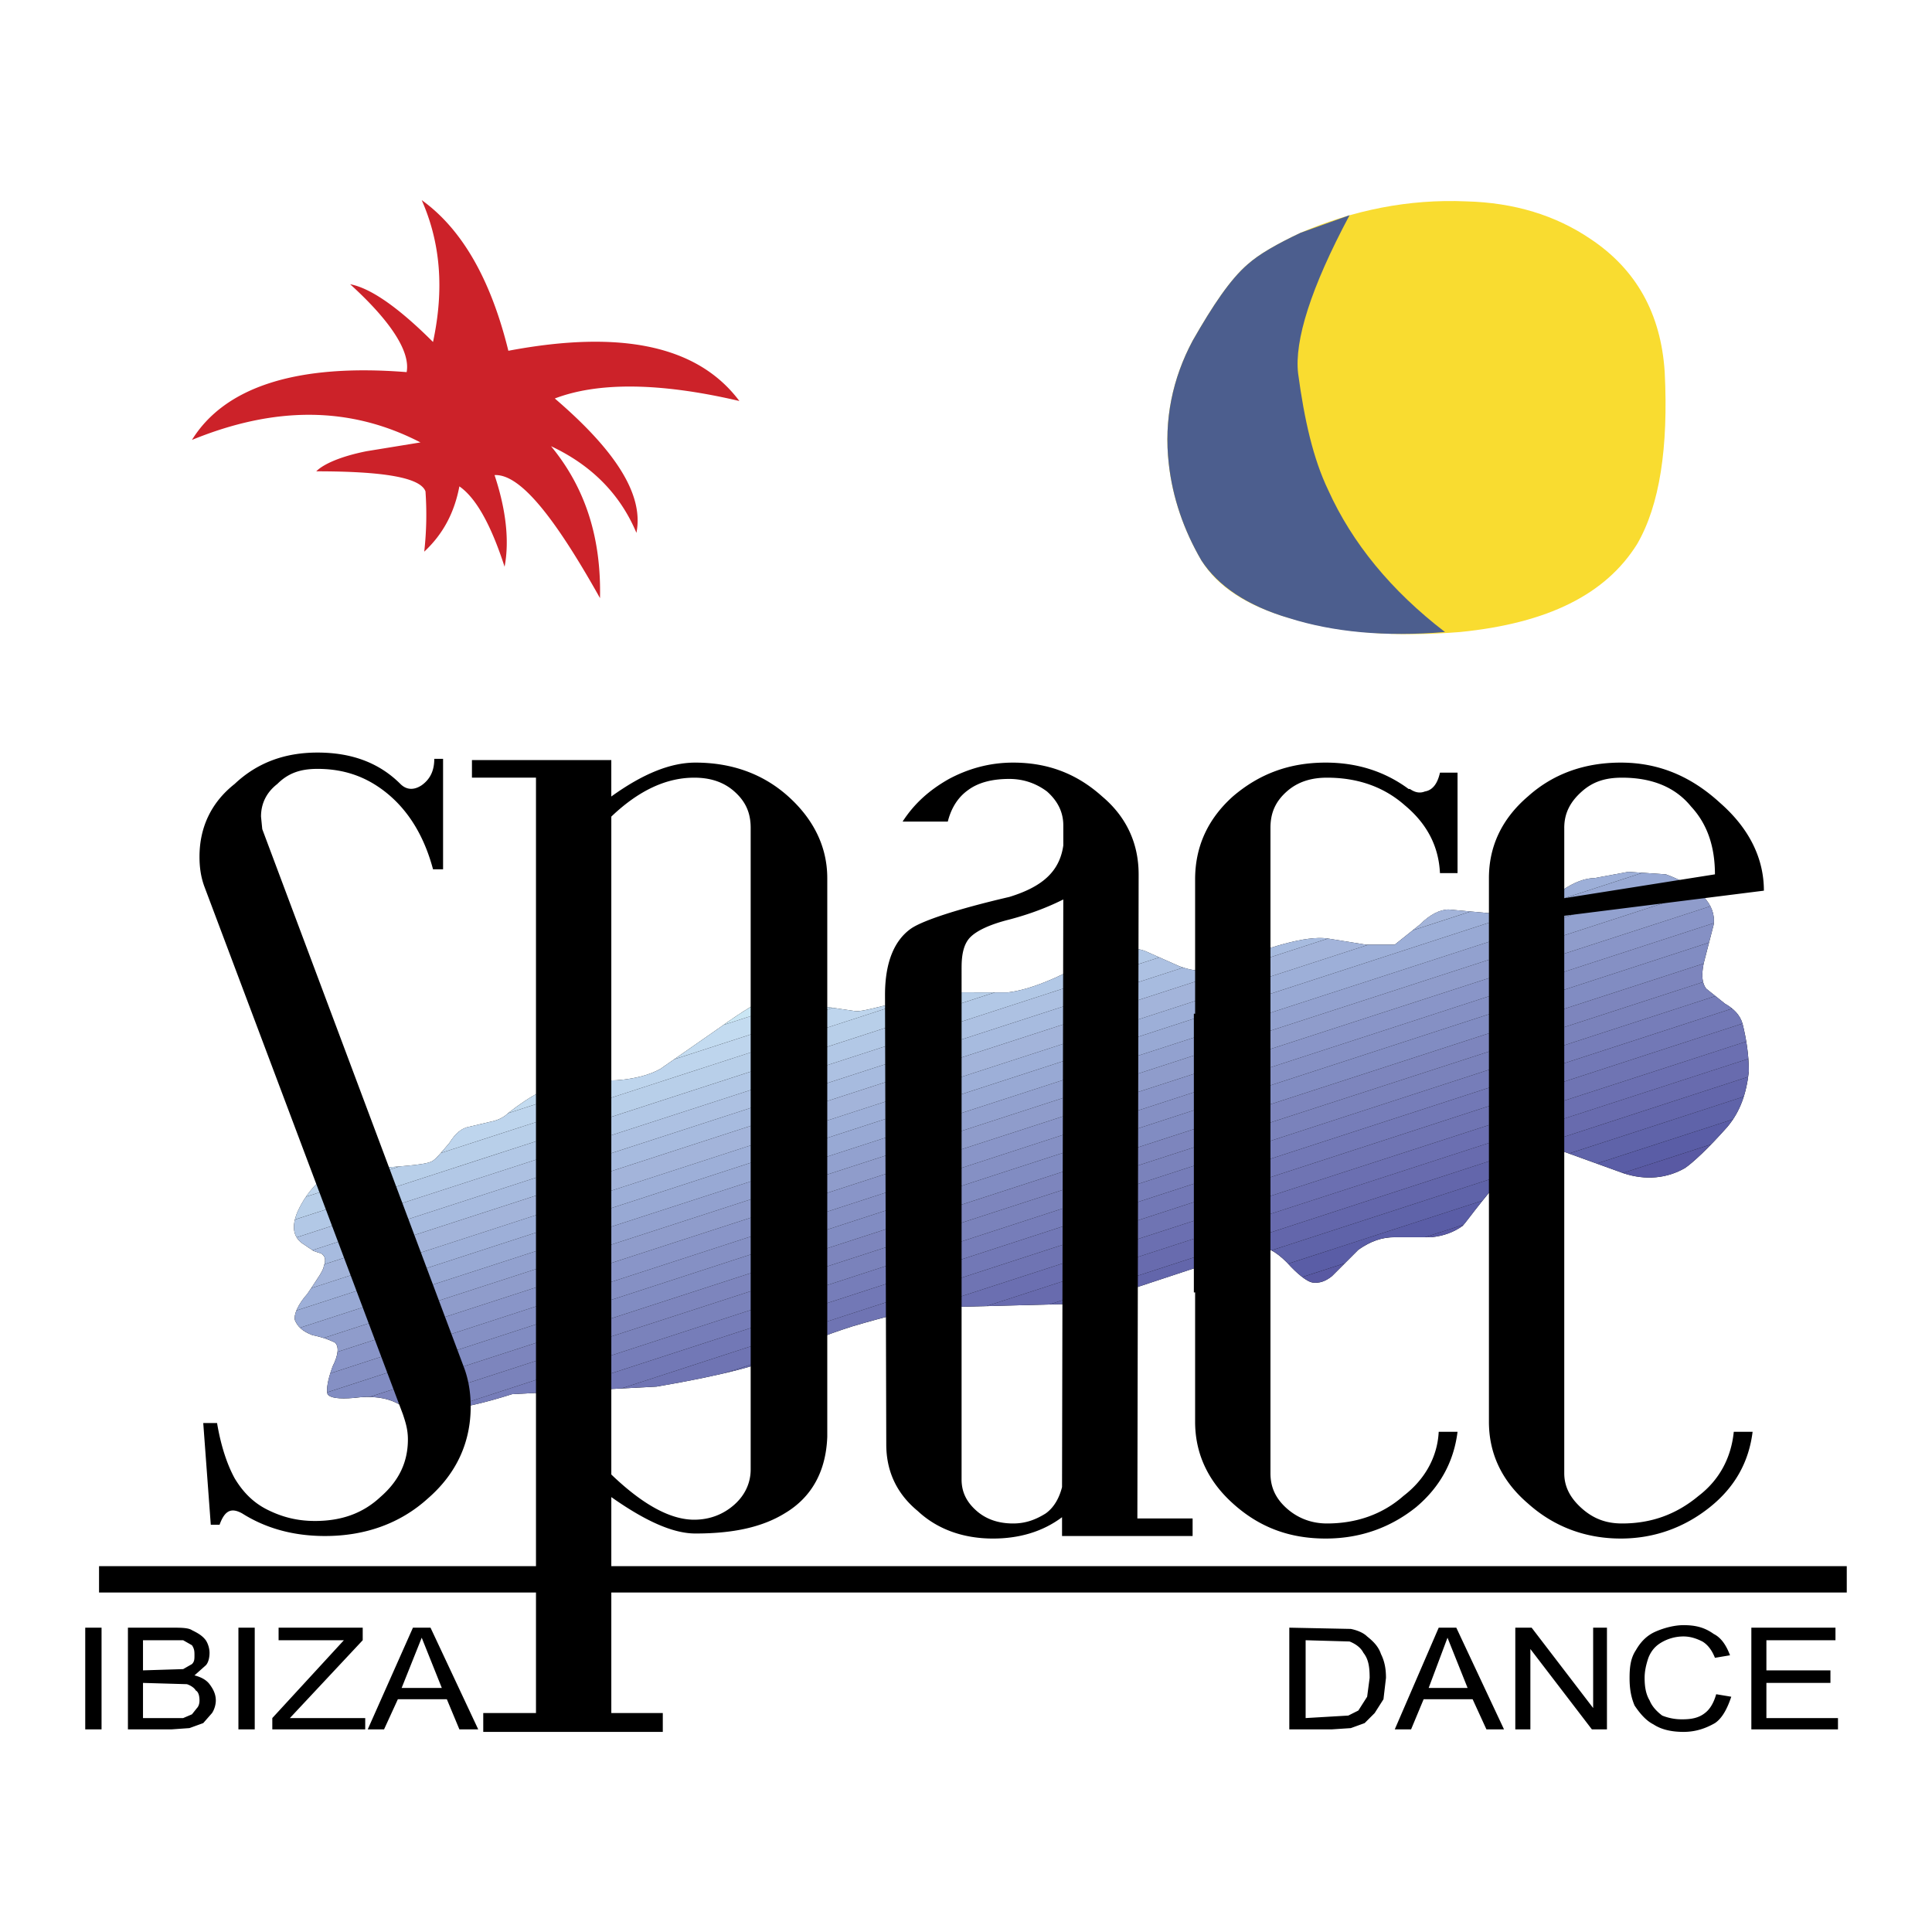 <svg xmlns="http://www.w3.org/2000/svg" width="2500" height="2500" viewBox="0 0 192.756 192.756"><g fill-rule="evenodd" clip-rule="evenodd"><path fill="#fff" d="M0 0h192.756v192.756H0V0z"/><path d="M117.611 96.378l-3.383-1.503c-1.379-.501-3.258-.25-5.387.877-3.383 1.879-6.137 3.006-8.268 3.256h-6.514c-1.127 0-2.63.252-4.509 1.004-2.13.5-3.382.877-4.134.877l-8.644-1.254c-.877.125-2.505 1.127-5.136 3.006l-5.762 4.01c-1.127.625-2.63 1.002-4.385 1.127l-4.259.125c-2.254.25-4.259 1.377-6.513 3.133-.502.5-1.128.75-1.755.875l-2.129.502c-.751.125-1.378.627-2.004 1.629-.751.877-1.252 1.502-1.628 1.754-.501.375-2.255.5-5.512.75-3.132.25-5.011.627-5.762 1.254-1.002.877-1.754 2.004-2.255 3.131-.626 1.504-.375 2.506.501 3.133l1.127.752.752.25c.376.25.501.625.25 1.252 0 .377-.626 1.252-1.628 2.756-1.002 1.127-1.378 2.129-1.252 2.631.25.627.751 1.127 1.753 1.504 1.253.25 2.005.625 2.255.75.376.377.376 1.129-.25 2.381-.502 1.377-.627 2.256-.502 2.756.251.375 1.128.502 2.63.375 1.879-.25 3.257 0 4.259.502 2.255 1.252 6.013.877 11.524-.877l14.406-.752c6.639-1.127 10.898-2.254 13.028-3.383 1.629-.875 3.757-1.752 6.514-2.629 3.382-1.002 6.013-1.629 7.892-1.879l14.532-.377c1.252 0 2.756-.5 4.76-1.252l13.277-4.385c.752-.125 1.754.377 2.883 1.504 1.127 1.252 2.002 1.879 2.504 2.004.752.125 1.377-.125 2.004-.627l2.631-2.631c1.252-.877 2.381-1.252 3.633-1.252h3.633c1.254-.125 2.254-.5 3.133-1.127.25-.252.875-1.127 1.879-2.381 1.879-2.379 3.758-4.133 5.512-5.387.5-.375 1.377-.25 2.754.377l5.889 2.129c2.254.752 4.385.502 6.139-.502.75-.5 2.254-1.877 4.258-4.133 1.252-1.504 1.879-3.256 2.131-5.512 0-1.629-.252-3.258-.627-4.76-.252-.877-.877-1.504-1.754-2.004l-1.879-1.504c-.377-.502-.5-1.254-.25-2.506l1.002-3.882c.25-2.005-1.379-3.759-4.762-5.011l-3.758-.251-3.381.626c-.877 0-2.004.376-3.258 1.253-2.004 1.127-3.006 1.754-3.256 1.879l-3.885.376-4.133-.376c-.877 0-1.879.501-2.881 1.504l-2.506 2.003h-2.881l-3.883-.626c-2.129-.25-5.637.752-10.523 2.756-1.251.626-2.63.626-4.257 0z"/><path d="M72.171 102.262l7.017-2.277-2.415-.35c-.815.117-2.282.992-4.602 2.627z" fill="#cae6f4"/><path d="M79.188 99.984l-7.017 2.277c-.173.123-.351.248-.533.379l-4.382 3.049 15.834-5.139-3.902-.566zm-28.505 11.084l10.076-3.27-3.527.104c-2.254.25-4.259 1.377-6.513 3.133-.012.012-.024.024-.036.033z" fill="#c3dbf0"/><path d="M83.09 100.551l-15.834 5.139-1.38.961c-1.127.625-2.63 1.002-4.385 1.127l-.732.021-10.076 3.27c-.495.479-1.107.721-1.719.842l-2.129.502c-.751.125-1.378.627-2.004 1.629-.329.383-.609.719-.853.996l49.249-15.986c-1.001.098-2.227.381-3.676.961-2.13.5-3.382.877-4.134.877l-2.327-.339zm-52.569 18.853l9.331-3.029c-.629.053-1.349.107-2.161.17-3.132.25-5.011.627-5.762 1.254a8.395 8.395 0 0 0-1.408 1.605z" fill="#bed5ed"/><path d="M93.227 99.051l-49.249 15.986c-.313.355-.564.615-.776.758-.376.281-1.458.422-3.351.58l-9.331 3.029a9.787 9.787 0 0 0-.847 1.525c-.11.266-.193.514-.25.748l69.838-22.67H94.06a8.632 8.632 0 0 0-.833.044zm14.953-2.938l4.576-1.485c-1.137-.004-2.467.357-3.914 1.123a41.07 41.07 0 0 1-.662.362z" fill="#b8cfe9"/><path d="M112.756 94.628l-4.576 1.485c-3.082 1.662-5.615 2.66-7.605 2.895h-1.312l-69.838 22.67c-.178.729-.107 1.312.173 1.775l86.073-27.938-1.441-.641a4.372 4.372 0 0 0-1.474-.246z" fill="#b2c8e6"/><path d="M115.67 95.515l-86.073 27.938c.141.232.335.436.578.609l1.003.668 86.871-28.197a8.892 8.892 0 0 1-.438-.155l-1.941-.863z" fill="#adc1e2"/><path d="M118.049 96.533L31.178 124.73l.124.084.752.25c.338.225.474.551.314 1.07L132.49 93.638l-.098-.016c-2.129-.25-5.637.752-10.523 2.756-1.139.569-2.381.62-3.82.155z" fill="#a7bbdf"/><path d="M132.49 93.638L32.369 126.135a2.35 2.35 0 0 1-.064.182c0 .328-.475 1.035-1.259 2.205l105.496-34.273h-.266l-3.786-.611zm8.455-.82l5.781-1.879-2.184-.198c-.877 0-1.879.501-2.881 1.504l-.716.573z" fill="#a3b4da"/><path d="M146.727 90.939l-5.781 1.879-1.789 1.43h-2.615L31.045 128.521l-.369.551c-.548.617-.909 1.197-1.103 1.676l134.302-43.67-1.42-.095-3.381.626c-.877 0-2.004.376-3.258 1.253-2.004 1.127-3.006 1.754-3.256 1.879l-3.885.376-1.948-.178z" fill="#9dafd8"/><path d="M163.875 87.078l-134.302 43.67c-.16.398-.207.729-.149.955.112.279.273.533.507.764l137.618-44.669c-.41-.198-.854-.386-1.336-.563l-2.338-.157z" fill="#98a9d4"/><path d="M167.549 87.797l-137.618 44.67c.29.285.691.531 1.247.74.429.084.798.186 1.11.285L169.44 88.975c-.51-.421-1.139-.815-1.891-1.178z" fill="#92a1cf"/><path d="M169.439 88.975L32.287 133.492c.599.191.98.383 1.145.465.196.197.29.496.246.916l136.968-44.458c-.261-.508-.664-.99-1.207-1.44z" fill="#8f9ccb"/><path d="M170.646 90.415L33.678 134.873c-.041.383-.197.867-.496 1.465-.089.244-.166.473-.231.684l138.038-44.925a3.093 3.093 0 0 0-.343-1.682z" fill="#8995c8"/><path d="M170.988 92.096L32.951 137.021c-.265.859-.351 1.473-.303 1.891L170.51 94.043l.465-1.799a6.79 6.79 0 0 0 .013-.148z" fill="#8590c4"/><path d="M170.51 94.043L32.648 138.912c.008.064.019.127.032.182.251.375 1.128.502 2.63.375a10.54 10.54 0 0 1 1.563-.096L169.97 96.134c0-.003 0-.005.002-.007l.538-2.084z" fill="#818cc2"/><path d="M169.971 96.134L36.874 139.373c1.111.02 1.995.246 2.696.598.125.07.256.133.39.193L169.92 97.98c-.115-.455-.108-1.048.051-1.846z" fill="#7d85bd"/><path d="M169.92 97.98L39.96 140.164c1.133.502 2.598.65 4.42.471l126.773-41.26-.93-.742a1.775 1.775 0 0 1-.303-.653z" fill="#7a82bb"/><path d="M55.29 138.875l117.53-38.25a4.973 4.973 0 0 0-.719-.488l-.949-.762-126.773 41.26c1.858-.182 4.087-.705 6.715-1.541l4.196-.219z" fill="#767db9"/><path d="M61.997 138.525l111.853-36.404c-.178-.605-.535-1.09-1.029-1.496l-117.53 38.25 6.706-.35z" fill="#7278b6"/><path d="M72.28 137.002L78.45 135l.078-.041c1.629-.875 3.757-1.752 6.514-2.629 2.882-.855 5.219-1.436 7.009-1.744l82.174-26.672a24.046 24.046 0 0 0-.369-1.773l-.006-.02-111.853 36.404 3.503-.184c2.628-.445 4.883-.892 6.78-1.339z" fill="#6f74b3"/><path d="M98.424 130.309l76.01-24.672a19.248 19.248 0 0 0-.209-1.723l-82.174 26.672c.311-.053.605-.098.882-.135l5.491-.142zM78.45 135l-6.17 2.002c2.84-.666 4.879-1.334 6.17-2.002z" fill="#6b6fb1"/><path d="M104.705 130.146l69.707-22.709c.025-.176.049-.355.07-.537 0-.422-.018-.844-.049-1.264l-76.01 24.672 6.282-.162z" fill="#686bae"/><path d="M126.857 124.748l23.43-7.625a24.301 24.301 0 0 1 3.025-2.582c.5-.375 1.377-.25 2.754.377l.473.17 17.436-5.676c.193-.611.336-1.268.438-1.975l-69.707 22.709 2.76-.072c1.252 0 2.756-.5 4.76-1.252l13.277-4.385c.39-.064.847.04 1.354.311z" fill="#6366ab"/><path d="M128.512 126.082l19.402-6.297a31.248 31.248 0 0 1 2.373-2.662l-23.43 7.625c.469.252.984.65 1.527 1.193l.128.141zm30.791-9.994l13.602-4.414a8.775 8.775 0 0 0 1.07-2.262l-17.436 5.676 2.764 1z" fill="#5f63a9"/><path d="M129.932 127.412l4.248-1.379 1.344-1.346c1.252-.877 2.381-1.252 3.633-1.252h3.025l3.85-1.25c.303-.352.891-1.16 1.77-2.258.037-.049.074-.096.113-.143l-19.402 6.297c.538.587 1.014 1.024 1.419 1.331zm31.98-10.381l8.809-2.859a55.511 55.511 0 0 0 1.631-1.76 9.33 9.33 0 0 0 .553-.738l-13.602 4.414 2.609.943z" fill="#5a5da6"/><path d="M170.721 114.172l-8.809 2.859.043.016c2.254.752 4.385.502 6.139-.502.529-.354 1.435-1.145 2.627-2.373zm-24.69 8.014l-3.85 1.25h.607c1.254-.125 2.254-.5 3.133-1.127.032-.032.067-.073.11-.123zm-11.851 3.847l-4.248 1.379c.395.299.719.473.957.533.752.125 1.377-.125 2.004-.627l1.287-1.285z" fill="#5959a3"/><path d="M36.563 45.019c-2.505.501-4.259 1.252-5.011 2.004 6.764 0 10.397.626 10.899 2.005a33.003 33.003 0 0 1-.125 6.012c1.879-1.753 3.006-3.883 3.507-6.514 1.629 1.128 3.131 3.758 4.51 8.018.501-2.631.125-5.762-1.002-9.145 2.505-.126 5.887 4.009 10.522 12.276.126-5.888-1.378-10.898-4.885-15.157 4.008 1.879 6.89 4.76 8.518 8.643.752-3.758-2.004-8.142-8.143-13.404 4.259-1.628 10.397-1.628 18.415.251-4.134-5.512-11.775-7.141-23.049-5.011-1.755-7.141-4.635-12.151-8.645-15.032 1.879 4.259 2.256 8.894 1.128 14.155-3.508-3.507-6.263-5.386-8.268-5.762 4.134 3.758 6.013 6.764 5.637 8.769-11.023-.877-18.163 1.503-21.42 6.764 8.268-3.383 15.783-3.383 22.798.25l-5.386.878z" fill="#cc2229"/><path d="M47.086 77.588h6.389v93.324h-5.261v1.879h17.913v-1.879h-5.136v-21.547c3.382 2.381 6.138 3.633 8.393 3.633 3.758 0 6.639-.625 8.894-2.004 2.755-1.629 4.134-4.26 4.259-7.643V87.609c0-3.131-1.378-5.887-3.884-8.142-2.505-2.254-5.637-3.382-9.27-3.382-2.505 0-5.261 1.127-8.393 3.382v-3.632H47.086v1.753zm26.181 1.378c1.127 1.002 1.628 2.129 1.628 3.633v64.011c0 1.254-.501 2.506-1.628 3.508s-2.505 1.504-4.009 1.504c-2.379 0-5.136-1.504-8.267-4.51v-65.64c2.756-2.631 5.511-3.883 8.267-3.883 1.503-.001 2.881.374 4.009 1.377zM113.602 87.234c0-3.132-1.252-5.762-3.633-7.767-2.504-2.254-5.385-3.382-8.893-3.382-2.381 0-4.51.625-6.39 1.628-2.003 1.127-3.507 2.506-4.634 4.259h4.51c.375-1.503 1.127-2.505 2.004-3.131 1.002-.752 2.381-1.127 4.133-1.127 1.504 0 2.756.501 3.76 1.252 1.127 1.002 1.627 2.129 1.627 3.382v2.004c-.375 2.631-2.129 4.134-5.387 5.136-5.386 1.252-8.643 2.38-9.771 3.132-1.628 1.127-2.63 3.257-2.63 6.64l.125 44.844c0 2.631 1.002 4.887 3.131 6.641 2.004 1.879 4.635 2.756 7.517 2.756 2.504 0 4.885-.627 6.889-2.131v1.879h13.027v-1.754h-5.512l.127-64.261zm-17.663 9.27c0-1.378.25-2.38.877-3.007.626-.626 1.878-1.252 3.882-1.754 2.381-.626 4.135-1.377 5.387-2.004l-.125 58.625c-.25 1.002-.75 2.004-1.629 2.631-1.002.627-2.004 1.002-3.256 1.002-1.379 0-2.631-.375-3.633-1.252-1.002-.877-1.504-1.879-1.504-3.133V96.504h.001zM152.434 79.467c-2.629 2.255-3.883 5.011-3.883 8.142v54.241c0 3.131 1.254 5.887 3.883 8.143 2.508 2.254 5.639 3.508 9.271 3.508 3.381 0 6.389-1.127 8.893-3.133 2.506-2.004 3.885-4.51 4.26-7.516h-1.879c-.25 2.506-1.377 4.76-3.508 6.389-2.254 1.879-4.76 2.756-7.641 2.756-1.629 0-2.881-.502-4.008-1.502-1.129-1.004-1.756-2.131-1.756-3.508v-55.62l19.918-2.505c0-3.131-1.377-6.138-4.383-8.768-3.008-2.757-6.264-4.009-9.896-4.009s-6.764 1.127-9.271 3.382zm3.632 3.132c0-1.503.627-2.631 1.756-3.633 1.127-1.002 2.379-1.377 4.008-1.377 2.881 0 5.262.876 6.889 2.88 1.629 1.754 2.381 4.009 2.381 6.765l-15.033 2.38v-7.015h-.001zM143.666 77.087c-.25 1.127-.752 1.753-1.504 1.878-.625.25-1.127 0-1.502-.25h-.125c-2.381-1.754-5.137-2.63-8.27-2.63-3.631 0-6.639 1.127-9.268 3.382-2.506 2.255-3.76 5.011-3.76 8.268v13.404h-.125v27.809h.125v12.902c0 3.131 1.254 5.887 3.76 8.143 2.629 2.381 5.637 3.508 9.268 3.508 3.51 0 6.516-1.127 9.021-3.133 2.379-2.004 3.756-4.51 4.133-7.516h-1.879c-.125 2.506-1.379 4.76-3.508 6.389-2.129 1.879-4.76 2.756-7.641 2.756-1.504 0-2.881-.502-4.008-1.502-1.129-1.004-1.629-2.131-1.629-3.508V82.599c0-1.503.5-2.631 1.629-3.633 1.127-1.002 2.504-1.377 4.008-1.377 3.006 0 5.637.876 7.766 2.756 2.256 1.879 3.383 4.133 3.508 6.764h1.754V77.087h-1.753zM19.904 85.48c0 1.002.125 2.004.5 3.006l19.792 52.612c.25.752.501 1.504.501 2.506 0 2.254-.877 4.133-2.756 5.762-1.753 1.629-3.883 2.381-6.514 2.381-1.753 0-3.256-.377-4.76-1.129-1.503-.75-2.505-1.879-3.257-3.131-.752-1.377-1.378-3.256-1.754-5.512h-1.378l.752 10.146h.877c.501-1.377 1.127-1.754 2.255-1.127 2.379 1.502 5.136 2.254 8.268 2.254 4.008 0 7.516-1.252 10.271-3.758 2.881-2.504 4.259-5.637 4.259-9.145 0-1.502-.25-2.881-.751-4.133L26.167 82.724l-.125-1.252c0-1.252.5-2.38 1.628-3.257 1.128-1.127 2.381-1.504 4.009-1.504 2.13 0 4.134.502 6.013 1.754 2.631 1.754 4.51 4.51 5.512 8.267h1.002V75.709h-.877c0 1.127-.375 2.004-1.253 2.631-.75.501-1.503.501-2.129-.125-2.13-2.129-4.885-3.132-8.268-3.132-3.257 0-6.013 1.002-8.268 3.132-2.38 1.879-3.507 4.384-3.507 7.265zM10.132 162.393H8.504v10.146h1.628v-10.146zM21.532 169.658c0-.625-.25-1.127-.626-1.627-.375-.502-1.001-.752-1.503-.877l1.127-1.004c.25-.25.375-.75.375-1.252 0-.375-.125-.877-.375-1.252-.376-.502-.877-.752-1.378-1.002-.376-.252-1.127-.252-2.13-.252h-4.259v10.146h4.384l1.753-.125 1.378-.5.877-1.002c.251-.376.377-.878.377-1.253zm-2.881-1.627c.375.125.751.375.876.625.251.125.377.502.377 1.002 0 .375-.126.627-.251.752l-.501.627-.877.375h-4.008v-3.508l4.384.127zm.501-2.006l-.877.502-4.008.125v-3.006h4.008l.877.5c.25.377.25.627.25 1.002 0 .377 0 .627-.25.877zM25.415 162.393h-1.628v10.146h1.628v-10.146zM27.795 163.646h6.514l-7.141 7.766v1.127h9.27v-1.127h-7.516l7.266-7.766v-1.253h-8.393v1.253zM42.952 162.393h-1.753l-4.51 10.146h1.628l1.378-3.006h4.886l1.252 3.006h1.879l-4.76-10.146zm1.128 6.013h-4.008l2.003-5.012 2.005 5.012zM136.4 163.27c-.375-.375-1.002-.625-1.629-.752l-6.137-.125v10.146h4.258l1.879-.125 1.379-.5 1.002-1.002.877-1.379.25-2.129c0-.877-.125-1.629-.5-2.381-.252-.75-.752-1.252-1.379-1.753zm-1.754.501c.627.25 1.129.627 1.379 1.127.5.627.625 1.377.625 2.506l-.25 1.879-.877 1.377-1.002.502-4.258.25v-7.766l4.383.125zM145.295 162.393h-1.754l-4.385 10.146h1.629l1.252-3.006h4.887l1.377 3.006h1.754l-4.76-10.146zm1.127 6.013h-3.883l1.879-5.012 2.004 5.012zM160.326 162.393h-1.377v8.017l-6.138-8.017h-1.629v10.146h1.504v-8.016l6.136 8.016h1.504v-10.146zM172.729 169.283l-1.504-.25c-.25.877-.627 1.502-1.127 1.879-.627.5-1.379.625-2.256.625a5.21 5.21 0 0 1-2.004-.375c-.5-.377-1.002-.877-1.252-1.504-.377-.625-.502-1.377-.502-2.254 0-.627.125-1.254.377-2.004.25-.627.625-1.127 1.252-1.504a4.338 4.338 0 0 1 2.254-.627c.752 0 1.379.252 1.879.502.627.375 1.004 1.002 1.254 1.629l1.504-.252c-.377-1.002-.879-1.754-1.629-2.129-.877-.627-1.754-.877-3.008-.877-.875 0-1.879.25-2.754.627-.877.375-1.504 1.002-2.006 1.879-.5.752-.625 1.627-.625 2.756 0 1.002.125 1.879.5 2.756.5.752 1.127 1.504 1.879 1.879.752.5 1.754.752 3.006.752 1.254 0 2.256-.377 3.133-.877.752-.502 1.252-1.504 1.629-2.631zM183.125 162.393h-8.393v10.146h8.643v-1.127h-7.141v-3.508h6.389v-1.252h-6.389v-3.006h6.891v-1.253z"/><path d="M9.882 156.256v2.629h174.37v-2.629H9.882z"/><path d="M166.088 37.127c-.375-5.888-2.881-10.272-7.391-13.278-3.506-2.38-7.641-3.633-12.4-3.758-5.762-.251-11.273.876-16.535 3.131-2.381 1.127-4.135 2.129-5.262 3.131-1.754 1.503-3.508 4.134-5.512 7.642-2.004 3.758-2.881 7.892-2.379 12.276.375 3.382 1.502 6.639 3.256 9.646 1.629 2.63 4.635 4.634 9.27 5.887 4.76 1.378 10.273 1.754 16.535 1.253 8.77-.876 14.531-3.758 17.662-8.769 2.256-3.883 3.133-9.645 2.756-17.161z" fill="#f9dc30"/><path d="M124.5 26.354c-1.754 1.503-3.508 4.134-5.512 7.642-2.004 3.758-2.881 7.892-2.379 12.276.375 3.382 1.502 6.639 3.256 9.646 1.629 2.505 4.51 4.509 8.77 5.762 4.383 1.378 9.52 1.879 15.533 1.378-5.387-4.134-9.27-8.894-11.65-14.155-1.504-3.132-2.381-7.015-3.006-11.65-.377-3.257 1.252-8.518 5.135-15.783l-4.885 1.753c-2.381 1.127-4.135 2.129-5.262 3.131z" fill="#4c5e8e"/></g></svg>